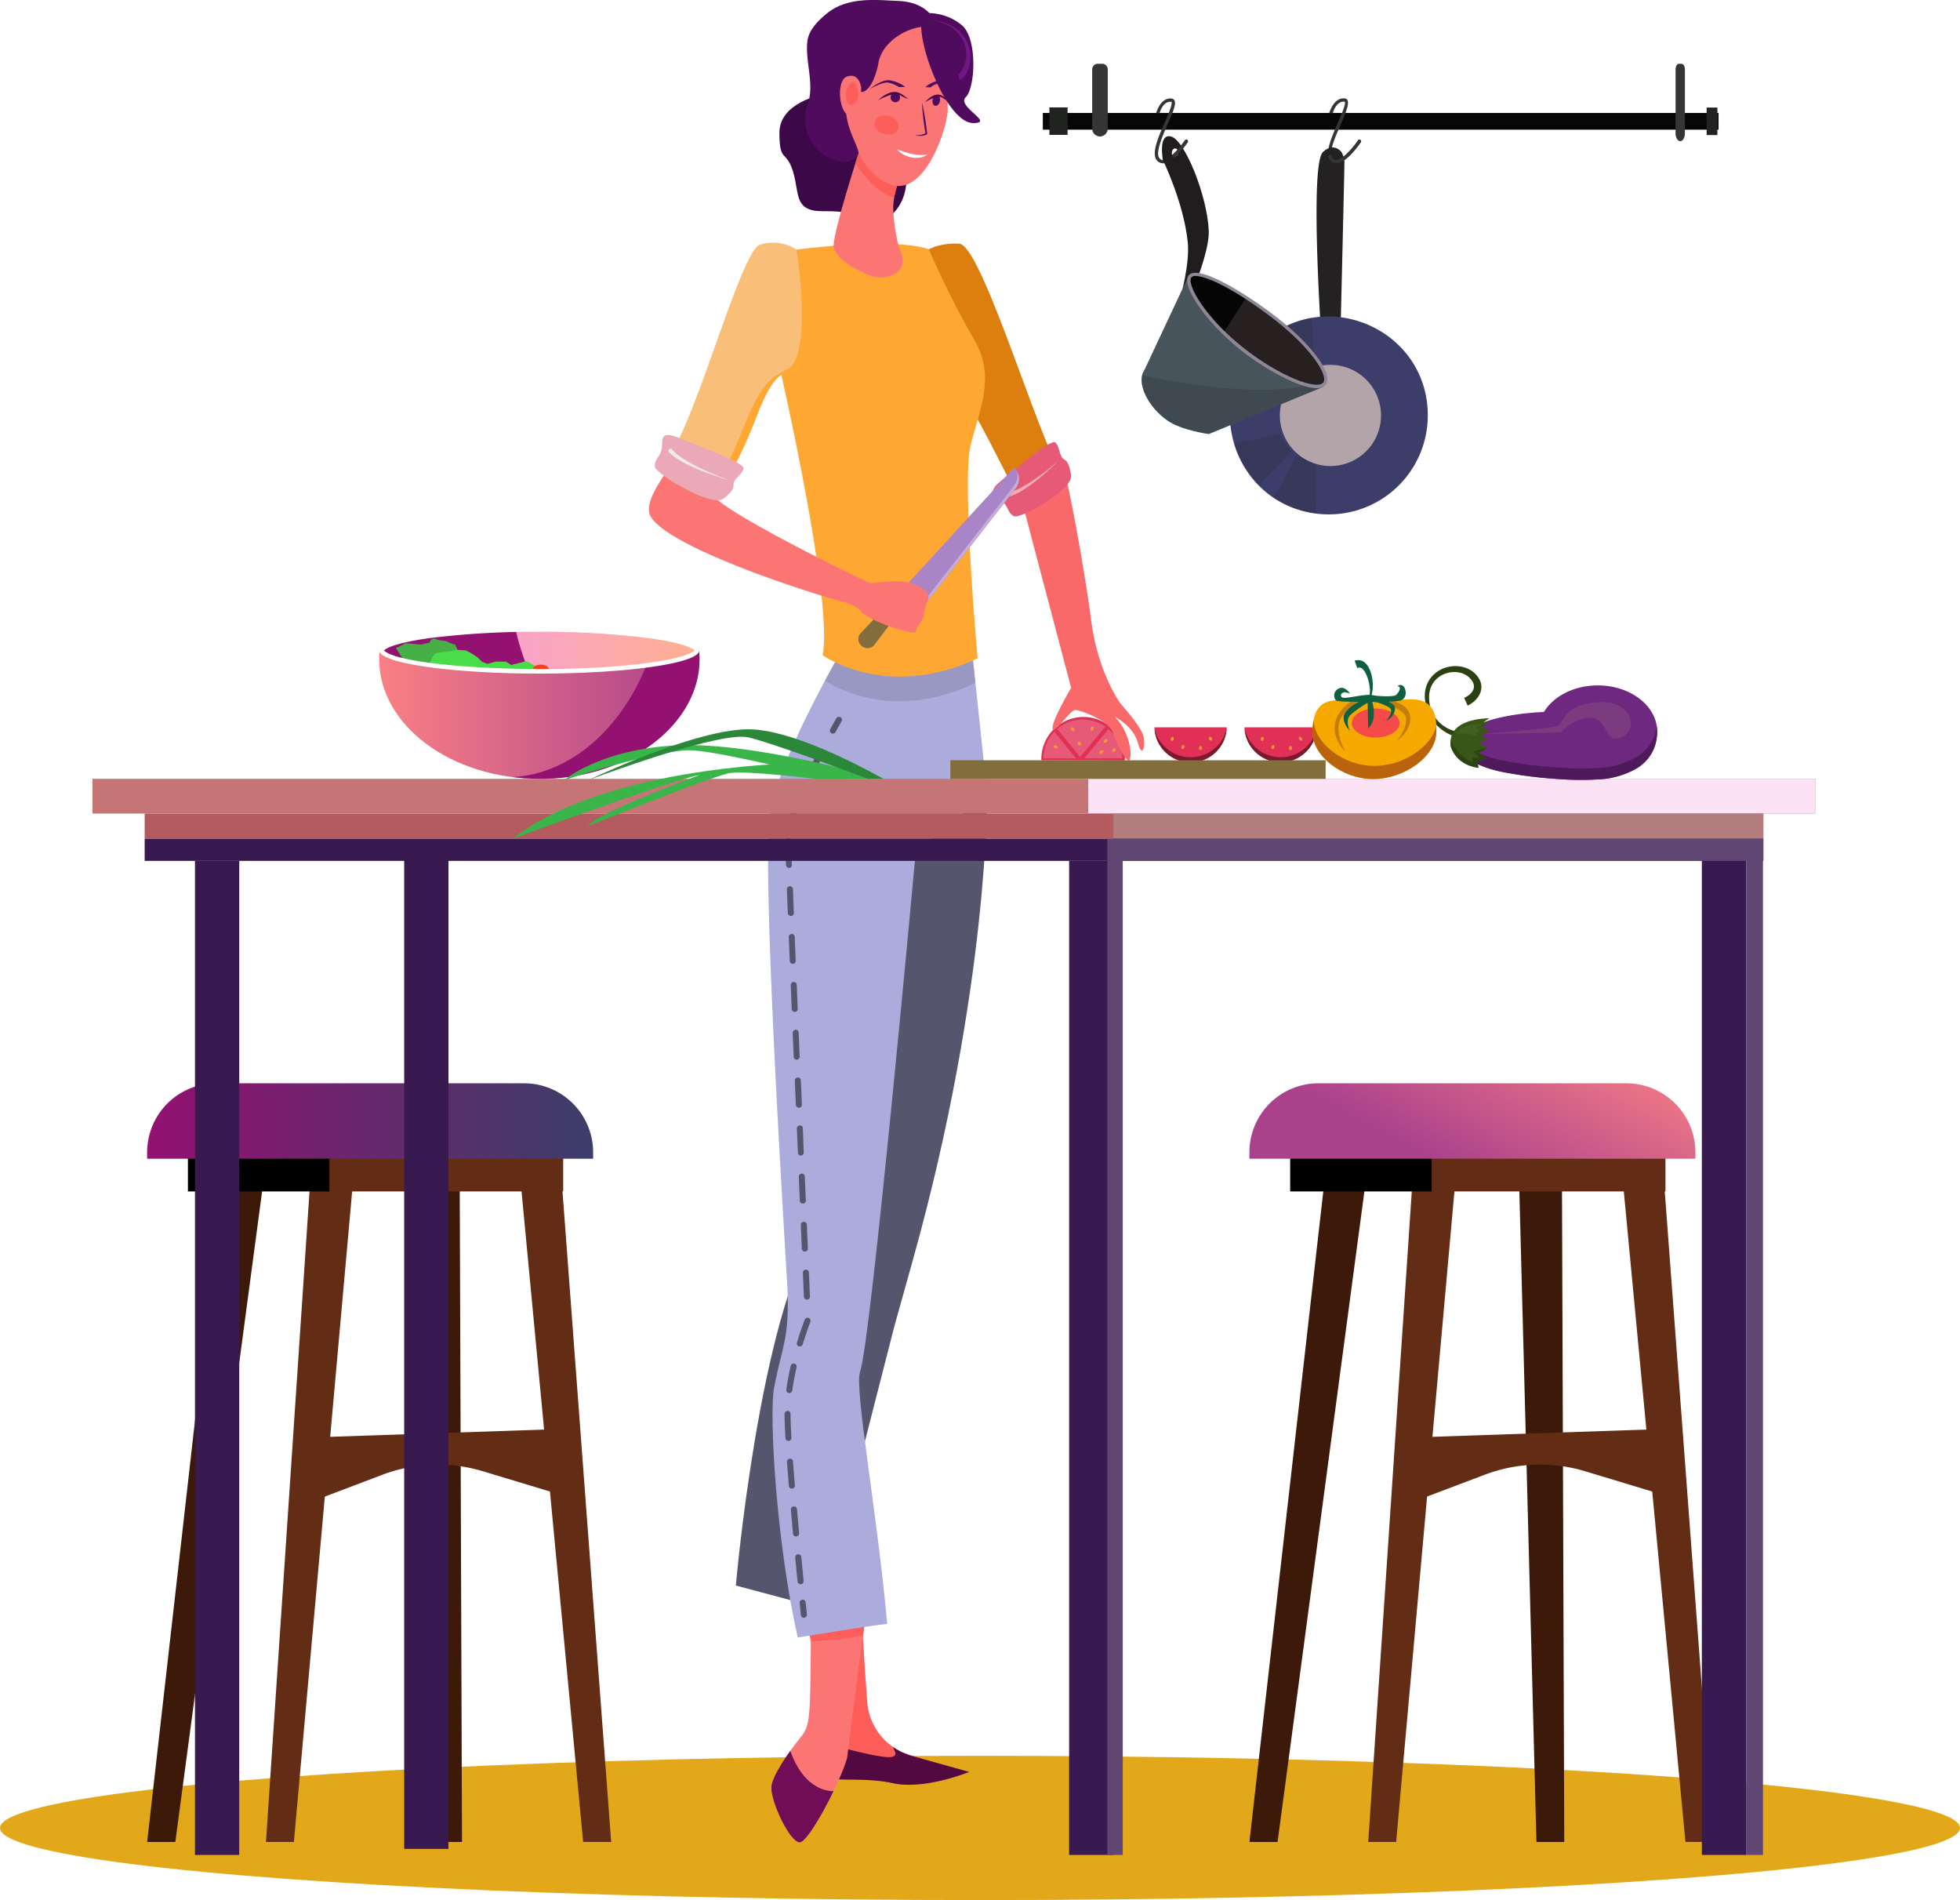 <svg xmlns="http://www.w3.org/2000/svg" xmlns:xlink="http://www.w3.org/1999/xlink" viewBox="0 0 697.45 675.98"><defs><style>.cls-1{mask:url(#mask);filter:url(#luminosity-noclip-2);}.cls-2{mix-blend-mode:multiply;fill:url(#linear-gradient);}.cls-3{mask:url(#mask-2);}.cls-4{fill:url(#Dégradé_sans_nom_2);}.cls-5{fill:#e2a81a;}.cls-6{fill:#fd5e5a;}.cls-7{fill:#52093f;}.cls-8{fill:#55566e;}.cls-9{fill:#fc7575;}.cls-10{fill:#ababdc;}.cls-11{fill:#8080a5;opacity:0.46;}.cls-12{fill:#dd7f0e;}.cls-13{fill:#ffa733;}.cls-14{fill:#f9be78;}.cls-15{fill:#3d0847;}.cls-16{fill:#510b5e;}.cls-17{fill:#fff;}.cls-18{fill:#42004a;}.cls-19{fill:#6f1884;}.cls-20{fill:#c67577;}.cls-21{fill:#c68486;}.cls-22{fill:#fbe3f5;}.cls-23{fill:#b35b5e;}.cls-24{fill:#b37d7f;}.cls-25{fill:#381950;}.cls-26{fill:#604773;}.cls-27{fill:#632d15;}.cls-28{fill:#3d190a;}.cls-29{fill:url(#linear-gradient-2);}.cls-30{fill:url(#linear-gradient-3);}.cls-31{fill:#700d56;}.cls-32{fill:#c72b4b;}.cls-33{fill:#e03055;}.cls-34{fill:#e65a77;}.cls-35{fill:#7a1a2e;}.cls-36{fill:#ff9739;}.cls-37{fill:#f96969;}.cls-38{fill:#f2acbb;}.cls-39{fill:#a984c6;}.cls-40{fill:#c6add9;}.cls-41{fill:#826d3d;}.cls-42{fill:#eba9b7;}.cls-43{fill:#f5ebed;}.cls-44{fill:url(#linear-gradient-4);}.cls-45{fill:#931171;}.cls-46{fill:url(#linear-gradient-5);}.cls-47{fill:#46af46;}.cls-48{fill:#4add4a;}.cls-49{fill:#f43f1c;}.cls-50{fill:#2a420f;}.cls-51{fill:#6e287f;}.cls-52{fill:#4e1a5b;}.cls-53{fill:#7c3b7f;}.cls-54{fill:#375618;}.cls-55{fill:#2c4411;}.cls-56{fill:#42601f;}.cls-57{fill:#f4a800;}.cls-58{fill:#ba630d;}.cls-59{fill:#c47d0c;}.cls-60{fill:#f44a4a;}.cls-61{fill:#0f6041;}.cls-62{fill:#39b54a;}.cls-63{fill:#2b8838;}.cls-64{fill:#070707;}.cls-65{fill:#353535;}.cls-66{fill:#212321;}.cls-67{fill:#232121;}.cls-68{fill:#3c3e69;}.cls-69{opacity:0.22;}.cls-70{fill:#282325;}.cls-71{fill:#b2a4a8;}.cls-72{fill:#211d1e;}.cls-73{fill:#47545c;}.cls-74{fill:#353f45;opacity:0.47;}.cls-75{fill:#262021;}.cls-76{fill:#050505;}.cls-77{fill:#8f8696;}.cls-78{filter:url(#luminosity-noclip);}</style><filter id="luminosity-noclip" x="0" y="-8140.33" width="697.45" height="32766" filterUnits="userSpaceOnUse" color-interpolation-filters="sRGB"><feFlood flood-color="#fff" result="bg"/><feBlend in="SourceGraphic" in2="bg"/></filter><mask id="mask" x="0" y="-8140.33" width="697.45" height="32766" maskUnits="userSpaceOnUse"><g class="cls-78"/></mask><linearGradient id="linear-gradient" x1="147.57" y1="99.76" x2="577.11" y2="600.9" gradientUnits="userSpaceOnUse"><stop offset="0"/><stop offset="1" stop-color="#fff"/></linearGradient><filter id="luminosity-noclip-2" x="0" y="82.69" width="697.45" height="570.99" filterUnits="userSpaceOnUse" color-interpolation-filters="sRGB"><feFlood flood-color="#fff" result="bg"/><feBlend in="SourceGraphic" in2="bg"/></filter><mask id="mask-2" x="0" y="82.69" width="697.45" height="570.99" maskUnits="userSpaceOnUse"><g class="cls-1"><path class="cls-2" d="M697.45,334.45c0-139-156.13-251.76-348.72-251.76S0,195.41,0,334.45C0,467.94,143.92,577.16,325.85,585.67c33.28,40.7,94.67,68,164.88,68,105.67,0,191.33-61.84,191.33-138.12,0-23.88-8.4-46.34-23.17-65.93C683.54,415.11,697.45,376,697.45,334.45Z"/></g></mask><linearGradient id="Dégradé_sans_nom_2" x1="147.57" y1="99.76" x2="577.11" y2="600.9" gradientUnits="userSpaceOnUse"><stop offset="0" stop-color="#f1a926"/><stop offset="1" stop-color="#fac485"/></linearGradient><linearGradient id="linear-gradient-2" x1="52.36" y1="398.82" x2="211.06" y2="398.82" gradientUnits="userSpaceOnUse"><stop offset="0" stop-color="#931171"/><stop offset="0.73" stop-color="#54326b"/><stop offset="1" stop-color="#3c3e69"/></linearGradient><linearGradient id="linear-gradient-3" x1="553.1" y1="353.35" x2="518.74" y2="417.78" gradientUnits="userSpaceOnUse"><stop offset="0" stop-color="#f98084"/><stop offset="1" stop-color="#a9418d"/></linearGradient><linearGradient id="linear-gradient-4" x1="134.92" y1="254.24" x2="248.92" y2="254.24" xlink:href="#linear-gradient-3"/><linearGradient id="linear-gradient-5" x1="135.79" y1="231.4" x2="248.05" y2="231.4" gradientUnits="userSpaceOnUse"><stop offset="0" stop-color="#f59bf3"/><stop offset="1" stop-color="#ffaf90"/></linearGradient></defs><title>Fichier 1</title><g id="Calque_2" data-name="Calque 2"><g id="_Layer_" data-name="&lt;Layer&gt;"><g class="cls-3"><path class="cls-4" d="M697.45,334.45c0-139-156.13-251.76-348.72-251.76S0,195.41,0,334.45C0,467.94,143.92,577.16,325.85,585.67c33.28,40.7,94.67,68,164.88,68,105.67,0,191.33-61.84,191.33-138.12,0-23.88-8.4-46.34-23.17-65.93C683.54,415.11,697.45,376,697.45,334.45Z"/></g><ellipse class="cls-5" cx="348.73" cy="650.33" rx="348.73" ry="25.66"/><path class="cls-6" d="M324.12,624.53a21.5,21.5,0,0,1-15.54-19.24q-.19-2.87-.42-5.89c-.59-7.73-1.69-26.06-2.62-46.81a136.48,136.48,0,0,0-25.32-.46c6.51,24,12.83,47.41,12.22,54.12a73.59,73.59,0,0,1-2.52,12.2l-.4,12.85c5.37,3.22,16.82.6,28.16,3.1s27.2-4,27.2-4S334,627.35,324.12,624.53Z"/><path class="cls-7" d="M317.83,621.55c.17,1.13,1.78,2.72-.15,3.43-3,1.12-20.85-3.85-27.78-5.87l-.38,12.19c5.37,3.22,16.82.6,28.16,3.1s27.2-4,27.2-4-10.92-3-20.76-5.82A21.31,21.31,0,0,1,317.83,621.55Z"/><path class="cls-8" d="M351.24,281.92l-48.3,16.24S310.66,407,291,436.88c-20.81,31.51-29.16,127.22-29.16,127.22l30.69,8.18L318.3,471.67c1.74-6.21,3.92-14,6.64-23.76C352.05,350.76,351.24,281.92,351.24,281.92Z"/><path class="cls-9" d="M308.28,573.55c-6.51-.9-13-1.61-19.61-2.19-.46,36.78.12,41.6-3.2,46,0,0-11,13.29-11,18.69s6.65,19.39,10.1,19.39c3.2,0,14.59-21.66,16.86-30C301.44,625.5,305.45,592.89,308.28,573.55Z"/><path class="cls-6" d="M288.52,583.85a92.73,92.73,0,0,0,18.57-2.08q.59-4.08,1.19-8.22c-6.51-.9-13-1.61-19.61-2.19C288.61,575.73,288.57,579.92,288.52,583.85Z"/><path class="cls-10" d="M275.47,493.58c3-15.35,5.46-17.26,4.73-35.36-.18-4.45-9.9-155.08-5.94-169.94,3.14-18.58,24.24-55.07,24.24-55.07l47.55-.12,5.19,48.83-25.42,21.61c-1,11.12-16,174.15-19.76,184.46-2.13,5.8,6,49.32,9.65,89.75-6.54.65-25.31,3.84-31.83,4.82C276.27,549.19,273.6,503.15,275.47,493.58Z"/><path class="cls-11" d="M346.05,233.09l-47.55.12s-2,3.52-4.94,8.93c4.66,3,25.36,14.47,53.53.75Z"/><path class="cls-12" d="M375.82,164.92c-8.71-17-27-77.76-34.47-78.21-6.83-.4-10.85,2-10.85,2s-5.15,42.93,6.39,47c7.62,2.7,17.51,27.51,27,43.57A52.72,52.72,0,0,1,375.82,164.92Z"/><path class="cls-13" d="M330.5,88.7s-9.19-4.53-47.07.1c-1.92.24-5.5,44.08-5.5,44.08s18.7,81.85,14.79,100.21c0,0,22.71,16.39,55.15,1.12,0,0-5.66-62.82-2.51-75.68s9.19-24.47,1.14-38S330.5,88.7,330.5,88.7Z"/><path class="cls-14" d="M283.43,88.8a15.28,15.28,0,0,0-13.08-1.71c-6.76,2.26-23,63.84-33,76.37a124.75,124.75,0,0,1,14.88,15.68,160.22,160.22,0,0,0,13.42-25.8c7.17-18.44,9.73-18.69,14.84-22.11C289.29,125.3,283.43,88.8,283.43,88.8Z"/><path class="cls-13" d="M252.19,179.14c3.45-7.51,8.36-16.93,11.72-25.48,6.76-16.77,9.54-19,16.54-22.43-3.74,3.3-5.05,3.39-8.53,10.59C267.57,151.19,264.33,164.35,252.19,179.14Z"/><path class="cls-15" d="M292.56,33.66s-15.21,2.77-15.21,13.56,2.33,5.91,4.78,13.62.17,14.29,10.43,14.29,8.48.67,13.59,3.78,15.21-2.11,16.3-13.23-17.66-10.35-17.66-18.46S292.56,33.66,292.56,33.66Z"/><path class="cls-9" d="M322.45,59.33s-5.19,7.61-4.55,16.33c.35,4.72,1.24,10.65,2.66,14.1,1.48,3.62.46,6.66-3.13,8.12a10.1,10.1,0,0,1-7.58.21c-4.4-1.69-11.09-4.83-13.12-9.74-1.36-3.29,10.94-40.48,10.94-40.48Z"/><path class="cls-6" d="M322.45,59.33,307.67,47.87s-1.44,4.37-3.29,10.25c3.47,5.25,8.08,10.32,13.79,12.29A30.77,30.77,0,0,1,322.45,59.33Z"/><path class="cls-9" d="M332.86,9.33A17,17,0,0,1,339.12,19c1.48,6.41-2.28,14-1.88,19.45s-7.77,32.23-20.7,27.05-16-25.45-16.27-29.88,7.25-19.84,14.42-24S332.86,9.33,332.86,9.33Z"/><path class="cls-16" d="M328.07,36.41a90.51,90.51,0,0,0,1.25,11,6.45,6.45,0,0,1-3.85.64,6,6,0,0,0,4.47-.3A91.49,91.49,0,0,0,328.07,36.41Z"/><path class="cls-16" d="M322.11,30.89a12.78,12.78,0,0,0-5.53-2.33c-3-.35-7.11,3.13-7.11,3.13s4.52-2.61,6.51-2.3A11.42,11.42,0,0,1,319.91,31Z"/><path class="cls-16" d="M329.29,31A10.65,10.65,0,0,1,334,28.64c2.53-.36,5.81,3.09,5.81,3.09s-3.66-2.59-5.34-2.27a9.5,9.5,0,0,0-3.39,1.64Z"/><path class="cls-17" d="M319.15,53.11c6.43,2.41,8.82,2.24,11,1.75C327,57.43,321.54,55.94,319.15,53.11Z"/><path class="cls-16" d="M320.18,35.33A1.71,1.71,0,1,1,319,33,1.84,1.84,0,0,1,320.18,35.33Z"/><path class="cls-18" d="M312.47,35.65c6.8-6,8.88-1,10.93-.54-1.7,0-3.48-2-5.38-1.69A27.41,27.41,0,0,0,312.47,35.65Z"/><path class="cls-16" d="M334.45,36.08c-.25,1.05-1,1.74-1.73,1.55s-1.09-1.19-.85-2.24,1-1.74,1.73-1.55S334.69,35,334.45,36.08Z"/><path class="cls-18" d="M329.07,36.39c5.48-5.74,7.38-.74,9.11-.18-1.42-.08-3-2.13-4.55-1.86A19.41,19.41,0,0,0,329.07,36.39Z"/><path class="cls-6" d="M319.75,45.54c-.45,1.8-2.71,2.78-5.05,2.2s-3.9-2.51-3.45-4.3,2.7-2.78,5-2.2S320.19,43.75,319.75,45.54Z"/><path class="cls-16" d="M333.53,9.19C331.8,4.34,327.32.66,319.76.34,311.63,0,301.4-1.33,293.84,5.11c-3.14,2.68-6.14,5.76-6.56,9.73-.77,7.41,2.64,15.16.12,22.36a15.24,15.24,0,0,0,8.33,19.17c4.27,1.81,7.49,1.91,9.81-1.93-.33-3.95-9.87-16.24-.06-25.23.63.45-.54,3.47.93,3.52,3.54.1,5.85-7.6,6.25-10.81,1.79-7.86,11.75-13.47,19.47-12.37.89.17,1.42.38,1.62.36A2.59,2.59,0,0,0,333.53,9.19Z"/><path class="cls-16" d="M329.74,4.67A18.83,18.83,0,0,1,342.32,9c5.56,4.84,4.75,22.22,1.34,25.56s10.43,9.2,2.71,9.22C335.43,43.79,322.9,5.92,329.74,4.67Z"/><path class="cls-19" d="M331.67,7.26c10.33.49,16.12,9.41,12.67,17.9-.58,1.43-1.48,2.86-2.95,3.28L341,26.29c.57,0,1.39-1.4,1.65-1.91C346.28,17.05,341.44,8.48,331.67,7.26Z"/><path class="cls-9" d="M306.45,31.21s-.61-5.5-5-4-2.55,14.91,1.31,13.6S306.45,31.21,306.45,31.21Z"/><path class="cls-6" d="M305.48,33.87s-.54-6-2.72-4.39-2.4,7.43-.12,7.79S305.48,33.87,305.48,33.87Z"/><path class="cls-8" d="M296.38,261a1.11,1.11,0,0,1-.52-.13,1.07,1.07,0,0,1-.42-1.46c1.28-2.34,2.1-3.77,2.1-3.77a1.08,1.08,0,1,1,1.87,1.07s-.82,1.42-2.09,3.73A1.06,1.06,0,0,1,296.38,261Z"/><path class="cls-8" d="M284.86,563.62a1.06,1.06,0,0,1-1.06-1c-.26-2.56-.53-5.43-.82-8.49a1.07,1.07,0,0,1,1-1.17,1.08,1.08,0,0,1,1.17,1c.29,3.06.56,5.92.81,8.48a1.08,1.08,0,0,1-1,1.18Zm-1.61-17a1.07,1.07,0,0,1-1.06-1c-.26-2.79-.51-5.64-.76-8.5a1.07,1.07,0,0,1,1-1.16,1.08,1.08,0,0,1,1.17,1c.25,2.86.5,5.71.76,8.49a1.08,1.08,0,0,1-1,1.17Zm-1.47-17a1.07,1.07,0,0,1-1.07-1c-.24-2.93-.46-5.79-.66-8.51a1.07,1.07,0,1,1,2.14-.16c.2,2.71.42,5.57.66,8.49a1.07,1.07,0,0,1-1,1.16Zm-1.22-17a1.07,1.07,0,0,1-1.07-1c-.2-3.63-.31-6.52-.32-8.58a1.09,1.09,0,0,1,1.07-1.08h0a1.07,1.07,0,0,1,1.07,1.08c0,2,.11,4.86.31,8.46a1.07,1.07,0,0,1-1,1.14Zm.3-17h-.14a1.07,1.07,0,0,1-.92-1.21c.36-2.67.89-5.52,1.57-8.47a1.06,1.06,0,0,1,1.28-.81,1.08,1.08,0,0,1,.81,1.29c-.66,2.89-1.18,5.68-1.53,8.28A1.09,1.09,0,0,1,280.86,495.63ZM284.61,479a1.12,1.12,0,0,1-.31,0,1.07,1.07,0,0,1-.72-1.34c1.24-4.08,2.35-7.06,2.77-8.15a1.07,1.07,0,0,1,1.39-.62,1.08,1.08,0,0,1,.62,1.39c-.42,1.07-1.5,4-2.72,8A1.08,1.08,0,0,1,284.61,479Zm2.53-16.65a1.08,1.08,0,0,1-1.08-1l-.36-8.55a1.07,1.07,0,1,1,2.14-.09l.37,8.54a1.07,1.07,0,0,1-1,1.12Zm-.74-17.09a1.07,1.07,0,0,1-1.07-1l-.37-8.54a1.08,1.08,0,0,1,2.15-.09l.37,8.53a1.07,1.07,0,0,1-1,1.12Zm-.73-17.07a1.08,1.08,0,0,1-1.07-1l-.36-8.53a1.07,1.07,0,1,1,2.14-.09l.37,8.53a1.09,1.09,0,0,1-1,1.12ZM285,411.14a1.06,1.06,0,0,1-1.07-1l-.37-8.54a1.08,1.08,0,1,1,2.15-.09L286,410a1.06,1.06,0,0,1-1,1.12Zm-.73-17.06a1.08,1.08,0,0,1-1.07-1l-.36-8.53a1.08,1.08,0,1,1,2.15-.09l.36,8.53a1.07,1.07,0,0,1-1,1.12ZM283.51,377a1.07,1.07,0,0,1-1.07-1l-.36-8.53a1.09,1.09,0,0,1,1-1.12,1.07,1.07,0,0,1,1.12,1l.35,8.53a1.07,1.07,0,0,1-1,1.12ZM282.8,360a1.07,1.07,0,0,1-1.07-1l-.35-8.54a1.07,1.07,0,1,1,2.14-.08l.35,8.53a1.07,1.07,0,0,1-1,1.12Zm-.7-17.07a1.07,1.07,0,0,1-1.07-1l-.35-8.53a1.07,1.07,0,0,1,1-1.12,1.09,1.09,0,0,1,1.12,1l.34,8.53a1.06,1.06,0,0,1-1,1.12Zm-.69-17.07a1.08,1.08,0,0,1-1.07-1c-.12-3-.23-5.9-.33-8.54a1.08,1.08,0,0,1,2.15-.08c.1,2.64.21,5.5.33,8.54a1.09,1.09,0,0,1-1,1.12Zm-.65-17.09a1.08,1.08,0,0,1-1.07-1c-.14-3.78-.23-6.71-.28-8.57a1.06,1.06,0,0,1,1-1.1h0a1.09,1.09,0,0,1,1.08,1.05c0,1.86.14,4.78.28,8.55a1.07,1.07,0,0,1-1,1.11Zm1.07-17a1,1,0,0,1-.33,0,1.08,1.08,0,0,1-.69-1.36c.75-2.27,1.8-5,3.13-8a1.07,1.07,0,0,1,2,.86c-1.3,3-2.33,5.63-3.06,7.85A1.07,1.07,0,0,1,281.83,291.78Zm6.68-15.66A1.12,1.12,0,0,1,288,276a1.09,1.09,0,0,1-.5-1.44c1.18-2.41,2.48-5,3.86-7.63a1.07,1.07,0,1,1,1.9,1c-1.37,2.64-2.66,5.19-3.82,7.58A1.09,1.09,0,0,1,288.51,276.12Z"/><path class="cls-8" d="M286.06,575.58a1.07,1.07,0,0,1-1.07-1s-.16-1.58-.43-4.28a1.07,1.07,0,1,1,2.13-.21c.27,2.69.44,4.27.44,4.27a1.08,1.08,0,0,1-1,1.18Z"/><rect class="cls-20" x="32.9" y="277.09" width="613.15" height="12.34"/><path class="cls-21" d="M202.15,277.09l-1.28.41.51-.41Z"/><path class="cls-21" d="M210.55,277.09l-1.06.4c.08-.05.37-.18.84-.4Z"/><rect class="cls-22" x="387.24" y="277.09" width="258.81" height="12.34"/><rect class="cls-23" x="51.48" y="289.44" width="575.99" height="8.96"/><rect class="cls-24" x="396.19" y="289.44" width="231.28" height="8.96"/><rect class="cls-25" x="51.48" y="298.4" width="575.99" height="7.88"/><rect class="cls-26" x="394.04" y="298.4" width="233.43" height="7.88"/><polygon class="cls-27" points="104.58 655.32 127.65 397.8 111.94 397.02 94.64 655.32 104.58 655.32"/><polygon class="cls-28" points="62.39 655.32 97.23 394.19 82.04 394.03 52.36 655.32 62.39 655.32"/><polygon class="cls-28" points="164.4 655.32 163.52 401.41 147.81 400.55 154.5 655.32 164.4 655.32"/><polygon class="cls-27" points="217.48 655.32 198.18 397.41 183 396.58 207.51 655.32 217.48 655.32"/><path class="cls-27" d="M111,511.4l85.62-2.9v22.42L172,523.48a55.74,55.74,0,0,0-36.17,1.29L111,534.18Z"/><rect x="66.87" y="400.55" width="50.42" height="23.33"/><rect class="cls-27" x="117.29" y="400.55" width="83.12" height="23.33" transform="translate(317.7 824.43) rotate(180)"/><path class="cls-29" d="M76.92,385.41H186.5A24.56,24.56,0,0,1,211.06,410v2.24a0,0,0,0,1,0,0H52.36a0,0,0,0,1,0,0V410A24.56,24.56,0,0,1,76.92,385.41Z"/><polygon class="cls-27" points="496.81 655.32 519.88 397.8 504.17 397.02 486.87 655.32 496.81 655.32"/><polygon class="cls-28" points="454.62 655.32 489.47 394.19 474.27 394.03 444.59 655.32 454.62 655.32"/><polygon class="cls-28" points="556.63 655.32 555.75 401.41 540.04 400.55 546.73 655.32 556.63 655.32"/><polygon class="cls-27" points="609.71 655.32 590.41 397.41 575.23 396.58 599.75 655.32 609.71 655.32"/><path class="cls-27" d="M503.18,511.4l85.63-2.9v22.42l-24.59-7.44a55.74,55.74,0,0,0-36.17,1.29l-24.87,9.41Z"/><rect x="459.1" y="400.55" width="50.42" height="23.33"/><rect class="cls-27" x="509.52" y="400.55" width="83.12" height="23.33" transform="translate(1102.16 824.43) rotate(180)"/><path class="cls-30" d="M469.15,385.41H578.73A24.56,24.56,0,0,1,603.29,410v2.24a0,0,0,0,1,0,0H444.59a0,0,0,0,1,0,0V410A24.56,24.56,0,0,1,469.15,385.41Z"/><rect class="cls-25" x="69.38" y="306.28" width="15.75" height="353.66"/><rect class="cls-25" x="143.83" y="304.13" width="15.75" height="353.66"/><rect class="cls-25" x="380.44" y="306.28" width="15.75" height="353.66"/><rect class="cls-26" x="394.04" y="306.28" width="5.49" height="353.66" transform="translate(793.57 966.22) rotate(180)"/><rect class="cls-26" x="621.36" y="306.28" width="5.98" height="353.66" transform="translate(1248.7 966.22) rotate(180)"/><rect class="cls-25" x="605.59" y="306.28" width="15.75" height="353.66"/><path class="cls-31" d="M281.23,622.91c-3.09,4.31-6.75,10.05-6.75,13.16,0,5.41,6.65,19.39,10.1,19.39,2.11,0,7.77-9.39,12-18.18C287.4,636.89,283,628,281.23,622.91Z"/><path class="cls-32" d="M400.29,269.85a14.76,14.76,0,0,0-29.52,0c0,.16,0,.31,0,.47l29.48.16C400.27,270.33,400.29,270,400.29,269.85Z"/><path class="cls-33" d="M400.07,270.05a14.76,14.76,0,1,0-29.52,0c0,.16,0,.31,0,.47H400C400.05,270.36,400.07,270.21,400.07,270.05Z"/><path class="cls-34" d="M371.26,269.8a13.88,13.88,0,0,1,3.92-9.46l7.7,9.46Z"/><polygon class="cls-33" points="384.34 270.46 384.29 270.52 384.39 270.52 384.34 270.46"/><path class="cls-34" d="M376.23,259.35a14,14,0,0,1,17.1-.82l-9,10.81Z"/><path class="cls-34" d="M385.82,269.8l8.64-10.39a14,14,0,0,1,4.89,10.39Z"/><path class="cls-33" d="M442.83,258.76a12.88,12.88,0,0,0,25.74,0Z"/><path class="cls-35" d="M455.7,269.39a13.07,13.07,0,0,1-12.83-10.16,12.86,12.86,0,0,0,25.66,0A13.07,13.07,0,0,1,455.7,269.39Z"/><path class="cls-36" d="M463.19,262.51c.23.36.22.78,0,.94s-.64,0-.87-.36a1.2,1.2,0,0,1,0-.95S463,262.15,463.19,262.51Z"/><path class="cls-36" d="M459.75,266.13c0,.42-.3.75-.6.72s-.5-.39-.47-.82.61-.72.61-.72S459.79,265.7,459.75,266.13Z"/><path class="cls-36" d="M453.5,265.88c-.13.42-.46.68-.74.59s-.41-.49-.29-.9.74-.58.74-.58S453.62,265.48,453.5,265.88Z"/><path class="cls-36" d="M449.71,263c-.12.4-.46.67-.74.58s-.41-.49-.29-.9.74-.58.74-.58S449.84,262.54,449.71,263Z"/><path class="cls-33" d="M410.8,258.76a12.87,12.87,0,0,0,25.73,0Z"/><path class="cls-35" d="M423.66,269.39a13.07,13.07,0,0,1-12.83-10.16,12.86,12.86,0,0,0,25.66,0A13.06,13.06,0,0,1,423.66,269.39Z"/><path class="cls-36" d="M431.15,262.51c.24.36.22.78,0,.94s-.64,0-.87-.36a1.2,1.2,0,0,1,0-.95S430.92,262.15,431.15,262.51Z"/><path class="cls-36" d="M427.72,266.13c0,.42-.31.75-.61.72s-.5-.39-.46-.82.6-.72.6-.72S427.76,265.7,427.72,266.13Z"/><path class="cls-36" d="M421.46,265.88c-.12.42-.45.68-.74.59s-.41-.49-.29-.9.74-.58.74-.58S421.59,265.48,421.46,265.88Z"/><path class="cls-36" d="M417.67,263c-.12.4-.45.67-.74.58s-.41-.49-.28-.9.74-.58.74-.58S417.8,262.54,417.67,263Z"/><path class="cls-36" d="M393,263.27c.3-.31.72-.38.92-.17s.14.62-.16.93a1.18,1.18,0,0,1-.93.16S392.65,263.57,393,263.27Z"/><path class="cls-36" d="M375.39,266.19c-.36-.23-.53-.62-.37-.87a.69.69,0,0,1,.94,0c.37.23.37.87.37.87S375.75,266.42,375.39,266.19Z"/><path class="cls-36" d="M381.29,259.73c-.22-.38-.18-.8.07-.94s.64,0,.86.4a1.19,1.19,0,0,1-.08.94S381.5,260.1,381.29,259.73Z"/><path class="cls-36" d="M383.64,264.88c-.21-.38-.18-.8.08-.94s.64,0,.85.4-.08.94-.08.94S383.86,265.25,383.64,264.88Z"/><path class="cls-36" d="M388.13,259c.19-.38.57-.58.83-.45s.32.55.13.94-.83.45-.83.45S387.94,259.41,388.13,259Z"/><path class="cls-36" d="M396,266.55a.69.69,0,0,1,.93-.17c.21.21.13.62-.17.93s-.93.17-.93.17S395.67,266.85,396,266.55Z"/><path class="cls-36" d="M391.54,267.21c.3-.3.72-.37.92-.16s.14.62-.16.92a.57.57,0,1,1-.76-.76Z"/><path class="cls-37" d="M363.9,179.29l17.25,65.42s-6.62,11.18-6.62,14.32,6.27-6.44,8.06-6.44,12.26,3.75,13.6,8.4c1.55,5.37,5.25,10.54,5.73,9.49,1.19-2.6-.36-10.62-5.13-15.39,0,0,6.54,3.22,8.16,9.31s3.05.16,1.62-3.41-7.87-10.73-7.87-10.73-8.06-10.89-10.39-29.34-8.94-53.71-9.84-53.71S363.9,179.29,363.9,179.29Z"/><path class="cls-34" d="M381.13,169.13s-.49-4.77-2.36-5.62-1.62-4.67-3.22-6.08-13.69,9.08-19.51,13.8-.71,5.35,1.14,7.55,1.5,3.88,3.71,4.88S381.9,174.26,381.13,169.13Z"/><path class="cls-38" d="M376.84,163.72c-4.18,4.2-12.28,11.58-18,13-.89.23-1.26-1.24-.34-1.41.13-.06,3.15-.29,9.63-4.77A91.51,91.51,0,0,0,376.84,163.72Z"/><path class="cls-39" d="M360.84,166.36l-42.31,46.16,7.39,6.78,35.53-45.6a5.44,5.44,0,0,0-.61-7.34Z"/><path class="cls-40" d="M360.84,166.36c2.08,1.92,1.32,4.82-.42,7l-35.23,45.21.73.68,35.53-45.6A5.44,5.44,0,0,0,360.84,166.36Z"/><path class="cls-41" d="M306.32,225.21l12.52-13.32a2.2,2.2,0,0,1,3.37,2.83l-11,14.64a3.23,3.23,0,0,1-5.17-3.87Z"/><path class="cls-9" d="M324.51,207.54c-4.47-1.55-14.61,0-14.61,0-8.54-3.69-54.1-26.41-56.12-31.5-.29-.73.8-2.44,2.86-4.86a52.6,52.6,0,0,0-17.82-5.54c-5.78,7.68-9.47,14.39-7.26,18.15,6.48,11.06,56.06,27.07,68.36,30.33a15.9,15.9,0,0,1,6.14,2.86c1.06,3.32,19.88,9.57,19.88,7.69s1.88-2.51,2.51-5,.62-3.66,1.7-6S329,209.09,324.51,207.54Z"/><path class="cls-42" d="M257.36,177.44s4-2.76,3.67-4.87,3.23-3.74,3.58-5.88-15.77-8-23.24-11-5.16,1.95-6.07,4.7-2.6,3.25-2.25,5.74S253.24,180.63,257.36,177.44Z"/><path class="cls-43" d="M259.75,170.92c-6.09-1.75-17.2-5.53-21.68-10a.73.73,0,1,1,1.06-1c.13.1,2,2.72,9.66,6.44A106.35,106.35,0,0,0,259.75,170.92Z"/><path class="cls-44" d="M135.07,231.4q-.15,1.53-.15,3.09c0,23.51,25.52,42.58,57,42.58s57-19.07,57-42.58q0-1.56-.15-3.09Z"/><path class="cls-45" d="M248.77,231.4H232c-8.53,25.6-27.37,43.74-49.49,45.08C220.57,281.23,251.29,257.74,248.77,231.4Z"/><path class="cls-46" d="M232.06,236.44c-48.56,7-131.17-2.69-80.28-10.07C200.33,219.35,283,229.06,232.06,236.44Z"/><path class="cls-45" d="M188.22,238.82a286.38,286.38,0,0,1-36.44-2.38c-12.62-1.83-16-4-16-5s3.37-3.2,16-5a269.91,269.91,0,0,1,31.73-2.31A87.43,87.43,0,0,0,188.22,238.82Z"/><path class="cls-47" d="M144.37,235.93l-3.47-5.33,3.47-1.78,5.36.52,3.13-.74s.75-2,2.15-1.27,3.77.52,4,.87a14.16,14.16,0,0,0,3,1.16l1.32,3.11L162,237.61l-.85.72Z"/><path class="cls-48" d="M152.86,236.59s1-4.38,3-4.38a47.52,47.52,0,0,0,6.61-1s3,.16,3.26.21a22.9,22.9,0,0,1,4.22,2.47,21.65,21.65,0,0,0,1.67,1.59l1.85.71,2.91-.8H180l1.94,1.18,5.46-1.36,6.46,3.59-12.63.67-28.37-2.09Z"/><path class="cls-49" d="M192.43,236.45c-2.14,0-3.67,1.36-2.38,2.47l4.8,0C196.1,237.74,194.5,236.45,192.43,236.45Z"/><path class="cls-17" d="M191.92,223.17c-31.44,0-56.93,3.69-56.93,8.23s25.49,8.24,56.93,8.24,56.92-3.69,56.92-8.24S223.36,223.17,191.92,223.17Zm38.73,12.65c-33.94,4.61-88.59,1.46-94-4.42.48-.51,3.17-2.6,16.54-4.42a304.09,304.09,0,0,1,38.73-2.21A304.2,304.2,0,0,1,230.65,227c13.37,1.82,16.06,3.91,16.54,4.42C246.71,231.92,244,234,230.65,235.82Z"/><path class="cls-50" d="M521,248.28c3.3-1.51,4.75-4.16,2.16-6.88-3.28-3.63-10.25-2.87-13.18,1.59-2.24,3.32-1.7,8.19.22,11.47a11.76,11.76,0,0,0,4.08,4.18,11.55,11.55,0,0,0,5.32,1.76l-.42,2A15.78,15.78,0,0,1,509,255.07c0-.06-4.18-7.11-.45-13.06,3.91-6.37,14-6.8,17.71-.63,2.27,3.77-.12,7.76-4,9.66Z"/><path class="cls-51" d="M589.67,260.18c0-9-9.45-16.33-21.12-16.33-8.48,0-15.79,3.87-19.15,9.45-17.42.76-30.87,5.64-30.87,11.56,0,2.76,2.74,4.7,4.89,5.9a43.05,43.05,0,0,0,13,4.22,142.55,142.55,0,0,0,16.74,2.09,108,108,0,0,0,16.29.19,29.87,29.87,0,0,0,12.35-3.54,15,15,0,0,0,6.93-7.89A16.66,16.66,0,0,0,589.67,260.18Z"/><path class="cls-52" d="M588.74,261.74a15,15,0,0,1-6.93,7.88,29.88,29.88,0,0,1-12.35,3.55,108,108,0,0,1-16.29-.2,140.46,140.46,0,0,1-16.74-2.09,42.76,42.76,0,0,1-13-4.21,10.94,10.94,0,0,1-4.35-3.84,4.31,4.31,0,0,0-.54,2c0,2.76,2.74,4.7,4.89,5.9a43.05,43.05,0,0,0,13,4.22,142.55,142.55,0,0,0,16.74,2.09,108,108,0,0,0,16.29.19,29.87,29.87,0,0,0,12.35-3.54,15,15,0,0,0,6.93-7.89,16.66,16.66,0,0,0,.93-5.65,13.83,13.83,0,0,0-.13-1.83A15.92,15.92,0,0,1,588.74,261.74Z"/><path class="cls-53" d="M527.8,261.14s24-2,26.3-2.79,1.72-6.12,10.68-8,14.41,1.16,15.49,5.88-5.27,8.58-7.59,5.4-3-6.82-8.19-6.16-9.15,5.15-9.15,5.15Z"/><path class="cls-54" d="M529.8,260.11l-2.53,1.31,2,1.8-2.78.9,2.7,1.86.08.06-3,1.71,2.44,2.05-3,1.36.4,2c-8.24-1.08-9.83-7.52-9.83-7.52a8.65,8.65,0,0,1-.09-2.3c.79-8.05,13.78-7.78,13.78-7.78l-2,1.29,1.3.41-1.58,1.31Z"/><path class="cls-55" d="M528.72,269.8l-3,1.36.4,2c-8.24-1.08-9.83-7.52-9.83-7.52a8.65,8.65,0,0,1-.09-2.3,15.17,15.17,0,0,0,3,4.62c3,3,4.77,3,4.77,3v-1.45l2.46.08-2.1-2.24,4.83-1.29.08.06-3,1.71Z"/><path class="cls-56" d="M518.05,261.29a7.89,7.89,0,0,1,5-3.32c3.55-.77,4.08-.24,4.08-.24l-1.83,1.2,1.11,1-1.4,1,1.59,1.11S520.65,260.23,518.05,261.29Z"/><path class="cls-57" d="M511.07,261c-.48,8.31-11.43,16.15-22.46,16.15s-21.54-8.25-21.54-16.57c0-11.95,6.19-11.93,14.06-11.28,1.5.13,3.06.27,4.65.36.93.06,1.88.09,2.83.09s2,0,3-.12c1.2-.08,2.4-.21,3.58-.33C504,248.34,511.87,247.27,511.07,261Z"/><path class="cls-58" d="M489,272.49c-11,0-21.5-8.22-21.54-16.53a22.82,22.82,0,0,0-.41,4.62c0,8.32,10.5,16.57,21.54,16.57s22-7.84,22.46-16.15c.05-.9.06-1.73,0-2.51C509.09,266,499.09,272.49,489,272.49Z"/><path class="cls-59" d="M478.69,267.32s-5.19-4.68-3.39-10.92c.95-3.31,3.58-5.64,5.83-7.1,1.5.13,3.06.27,4.65.36A45.64,45.64,0,0,0,479.5,253C472.78,257.27,478.69,267.32,478.69,267.32Z"/><path class="cls-59" d="M497.26,263.48s5.09-6.79,2.28-9.6c-1.78-1.78-5.48-3.34-8-4.25,1.2-.08,2.4-.21,3.58-.33,2.67.65,5.77,2,6.51,4.82C503,259.28,497.26,263.48,497.26,263.48Z"/><path class="cls-60" d="M498,257.24c0,2.85-3.8,5.16-8.49,5.16s-8.48-2.31-8.48-5.16,3.8-5.16,8.48-5.16S498,254.39,498,257.24Z"/><path class="cls-61" d="M482.94,237.76s0,0,.08,0l0-.05S482.94,237.75,482.94,237.76Z"/><path class="cls-61" d="M499.42,244.16a1.5,1.5,0,0,0-2.16,0c1.52,0,.83,1.79-.44,3.06-.77.77-6.42.52-8.4.1a2.32,2.32,0,0,0-.38-.06c1.43-4.26-.36-13.89-6-12.21l.94,2.65a1.51,1.51,0,0,1,.61-.2c2.36-.25,4.4,6.42,3.76,9.71-3.41-.08-9.38,1.77-10,.71-.83-1.37,1.21-1.68,1.21-1.68l1.8.48s-1.73-2.55-3.49-1.93a2.73,2.73,0,0,0-1.53,4.34c.54.53,5.85.56,8.45.55a11.78,11.78,0,0,0-5.23,4.07c-1.67,2.63,1.8,6.33,1.8,6.33s-1.88-3.67.14-5.68a38.17,38.17,0,0,1,6.16-4.37l.2,9.17a7.22,7.22,0,0,0,2-5.28,11.76,11.76,0,0,0-.58-4.18l1.85.16a19.83,19.83,0,0,1,4.19,1.78c2.1,1.28-1.06,4.71-1.06,4.71a4.88,4.88,0,0,0,2.48-2.14c1.68-3.09-.2-3.9-1.72-4.57,1.19-.14,2.31-.08,4-.38C500.82,248.8,500.5,245.24,499.42,244.16Z"/><path class="cls-62" d="M279.74,271.68s-65.8,1.67-97.28,26.72c0,0,56.76-21,66.46-22.67,0,0-37.31,13.71-39.7,18.19,0,0,44.5-17.95,50.53-18.9s30.61,2.13,30.61,2.13l12.22-.06Z"/><path class="cls-62" d="M308.49,275.73l.66,1.36h-14c-16.06-4-41.88-10.16-49.9-10.16-10.51,0-37,8.21-43.1,10.16l-1.28.41.51-.41c2.54-2,14.77-10.38,38.15-11.85C266,263.57,308.49,275.73,308.49,275.73Z"/><path class="cls-63" d="M314.38,277.09h-5.56c-10.64-4-34.49-12.89-42.5-14.75-9.48-2.18-48.7,12.12-55.77,14.75l-1.06.4c.08-.05.37-.18.84-.4,5.72-2.68,38.33-17.63,56-17.63C280.76,259.46,303.64,271.13,314.38,277.09Z"/><rect class="cls-41" x="338.18" y="270.48" width="133.54" height="6.61"/><rect class="cls-64" x="371.08" y="40.19" width="240.45" height="5.95"/><path class="cls-65" d="M391.44,48.55h0a2.81,2.81,0,0,1-2.8-2.8V24.69a2,2,0,0,1,2-2h1.55a2,2,0,0,1,2,2V45.75A2.81,2.81,0,0,1,391.44,48.55Z"/><path class="cls-65" d="M597.9,50.23h0c-.91,0-1.66-1.25-1.66-2.8V24.69c0-1.12.54-2,1.21-2h.91c.66,0,1.2.9,1.2,2V47.43C599.56,49,598.82,50.23,597.9,50.23Z"/><polygon class="cls-66" points="379.88 47.99 373.42 47.99 373.42 40.78 373.42 38.21 379.88 38.21 379.88 47.99"/><polygon class="cls-66" points="607.29 38.27 611.12 38.27 611.12 45.48 611.12 48.05 607.29 48.05 607.29 38.27"/><path class="cls-65" d="M413.81,58.09a2.75,2.75,0,0,1-2.25-1.2c-1.83-2.46.58-8,2.91-13.37,1.27-2.9,2.84-6.52,2.4-7.29,0,0,0,0-.11,0-3-.35-4.12,4-4.12,4h-1.23s1.51-5.62,5.49-5.17a1.26,1.26,0,0,1,1,.63c.71,1.22-.37,3.83-2.33,8.34s-4.47,10.28-3.05,12.2a1.55,1.55,0,0,0,1.35.72c2.53,0,6.47-5.07,7.78-7a.58.58,0,1,1,1,.65c-.52.77-5.14,7.45-8.73,7.53Z"/><path class="cls-65" d="M473.21,56.89c-1.82-2.46.58-8,2.92-13.37.39-.89,3.25-7.22,2.29-7.33-3-.35-4.13,4-4.13,4H473s1.55-5.62,5.53-5.17c4.81.55-7.28,17.28-4.4,21.17,2.06,2.78,7.19-3.43,9.13-6.28a.58.58,0,0,1,1,.65c-.52.77-5.14,7.45-8.73,7.53A2.73,2.73,0,0,1,473.21,56.89Z"/><path class="cls-67" d="M477.39,54.14s-2.75-3.8-6.66,0c-4.6,4.44-.71,63.19-.71,63.19l7,.31s1.43-58.81,1.39-60.42A9.81,9.81,0,0,0,477.39,54.14Z"/><path class="cls-68" d="M508.07,147.8a35.22,35.22,0,0,1-39.73,34.92c-29.93-3.82-41.55-41.54-18.59-61.49C472.25,101.64,508.07,117.42,508.07,147.8Z"/><path class="cls-65" d="M483.28,49.91c-1.93,2.85-7.07,9.06-9.13,6.28a2.21,2.21,0,0,1-.43-1.27,1.34,1.34,0,0,0-1.15.74,3.23,3.23,0,0,0,2.89,2.43c3.07,0,7.07-5,8.79-7.53C484.43,50.3,483.71,49.26,483.28,49.91Z"/><g class="cls-69"><path class="cls-70" d="M459.49,160.65l-11.66,11.93a35.05,35.05,0,0,1-8.74-14.77l16.46-3.4Z"/><path class="cls-70" d="M468.34,182.72a34.83,34.83,0,0,1-15-5.64l9.3-17.49,5.57,3.57Z"/><path class="cls-70" d="M468.16,133l-4.59,1.38-13.82-13.14a35,35,0,0,1,16.93-8.1Z"/></g><path class="cls-71" d="M491.43,147.8a18,18,0,1,1-18-18A18,18,0,0,1,491.43,147.8Z"/><path class="cls-72" d="M430.13,82c-.59-12.52-8.5-32-13.32-33.4s-3,8.36-3,8.36,7.48,15.27,8.85,29.35-10.67,45-10.67,45S430.71,94.48,430.13,82ZM417,54.49c0-2.23,2.34-2.23,2.34,0C419.32,55.42,417,56.72,417,54.49Z"/><path class="cls-73" d="M471,137.57l-40.86,16.84s-9.65-1.28-14.72-4.81c-7.07-4.93-11.22-13.64-8.2-17.94L423,98Z"/><path class="cls-74" d="M471,137.57l-40.86,16.84s-9.65-1.28-14.72-4.81c-6.43-4.49-10.08-11.63-9-16.13,20.73,4.41,45.71,7.58,63,2.79Z"/><path class="cls-75" d="M427.45,109.17c-3.66-5.12-5.2-9.27-4-10.82,3.67-4.87,34.3,15,44.6,28.74C484.27,148.72,444.81,133.45,427.45,109.17Z"/><path class="cls-65" d="M421.63,49.91a29.21,29.21,0,0,1-4.56,5.27c.09.23.33.79.75.92a34.89,34.89,0,0,0,4.78-5.54A.58.58,0,0,0,421.63,49.91Z"/><path class="cls-76" d="M443.23,106.21s-4.32,6.82-7.86,12.1c-8.59-8.43-16.44-20.68-10-20.68,3.38,0,9.84,3,17.62,8Z"/><path class="cls-77" d="M453.23,112.06c-10.83-8.2-22.5-15-27.83-15-8.41,0,2.34,17.08,17.55,28.59,10.29,7.78,25.51,15.58,28.86,11.15C474.65,133,466.33,122,453.23,112.06Zm17.65,24c-3.19,4.21-29.44-8.36-42.95-27.26-3.9-5.47-4.83-9.08-4-10.12a1.8,1.8,0,0,1,1.51-.49c.06,0,7-.44,27.12,14.77C466.64,123.67,472.72,133.64,470.88,136.09Z"/></g></g></svg>